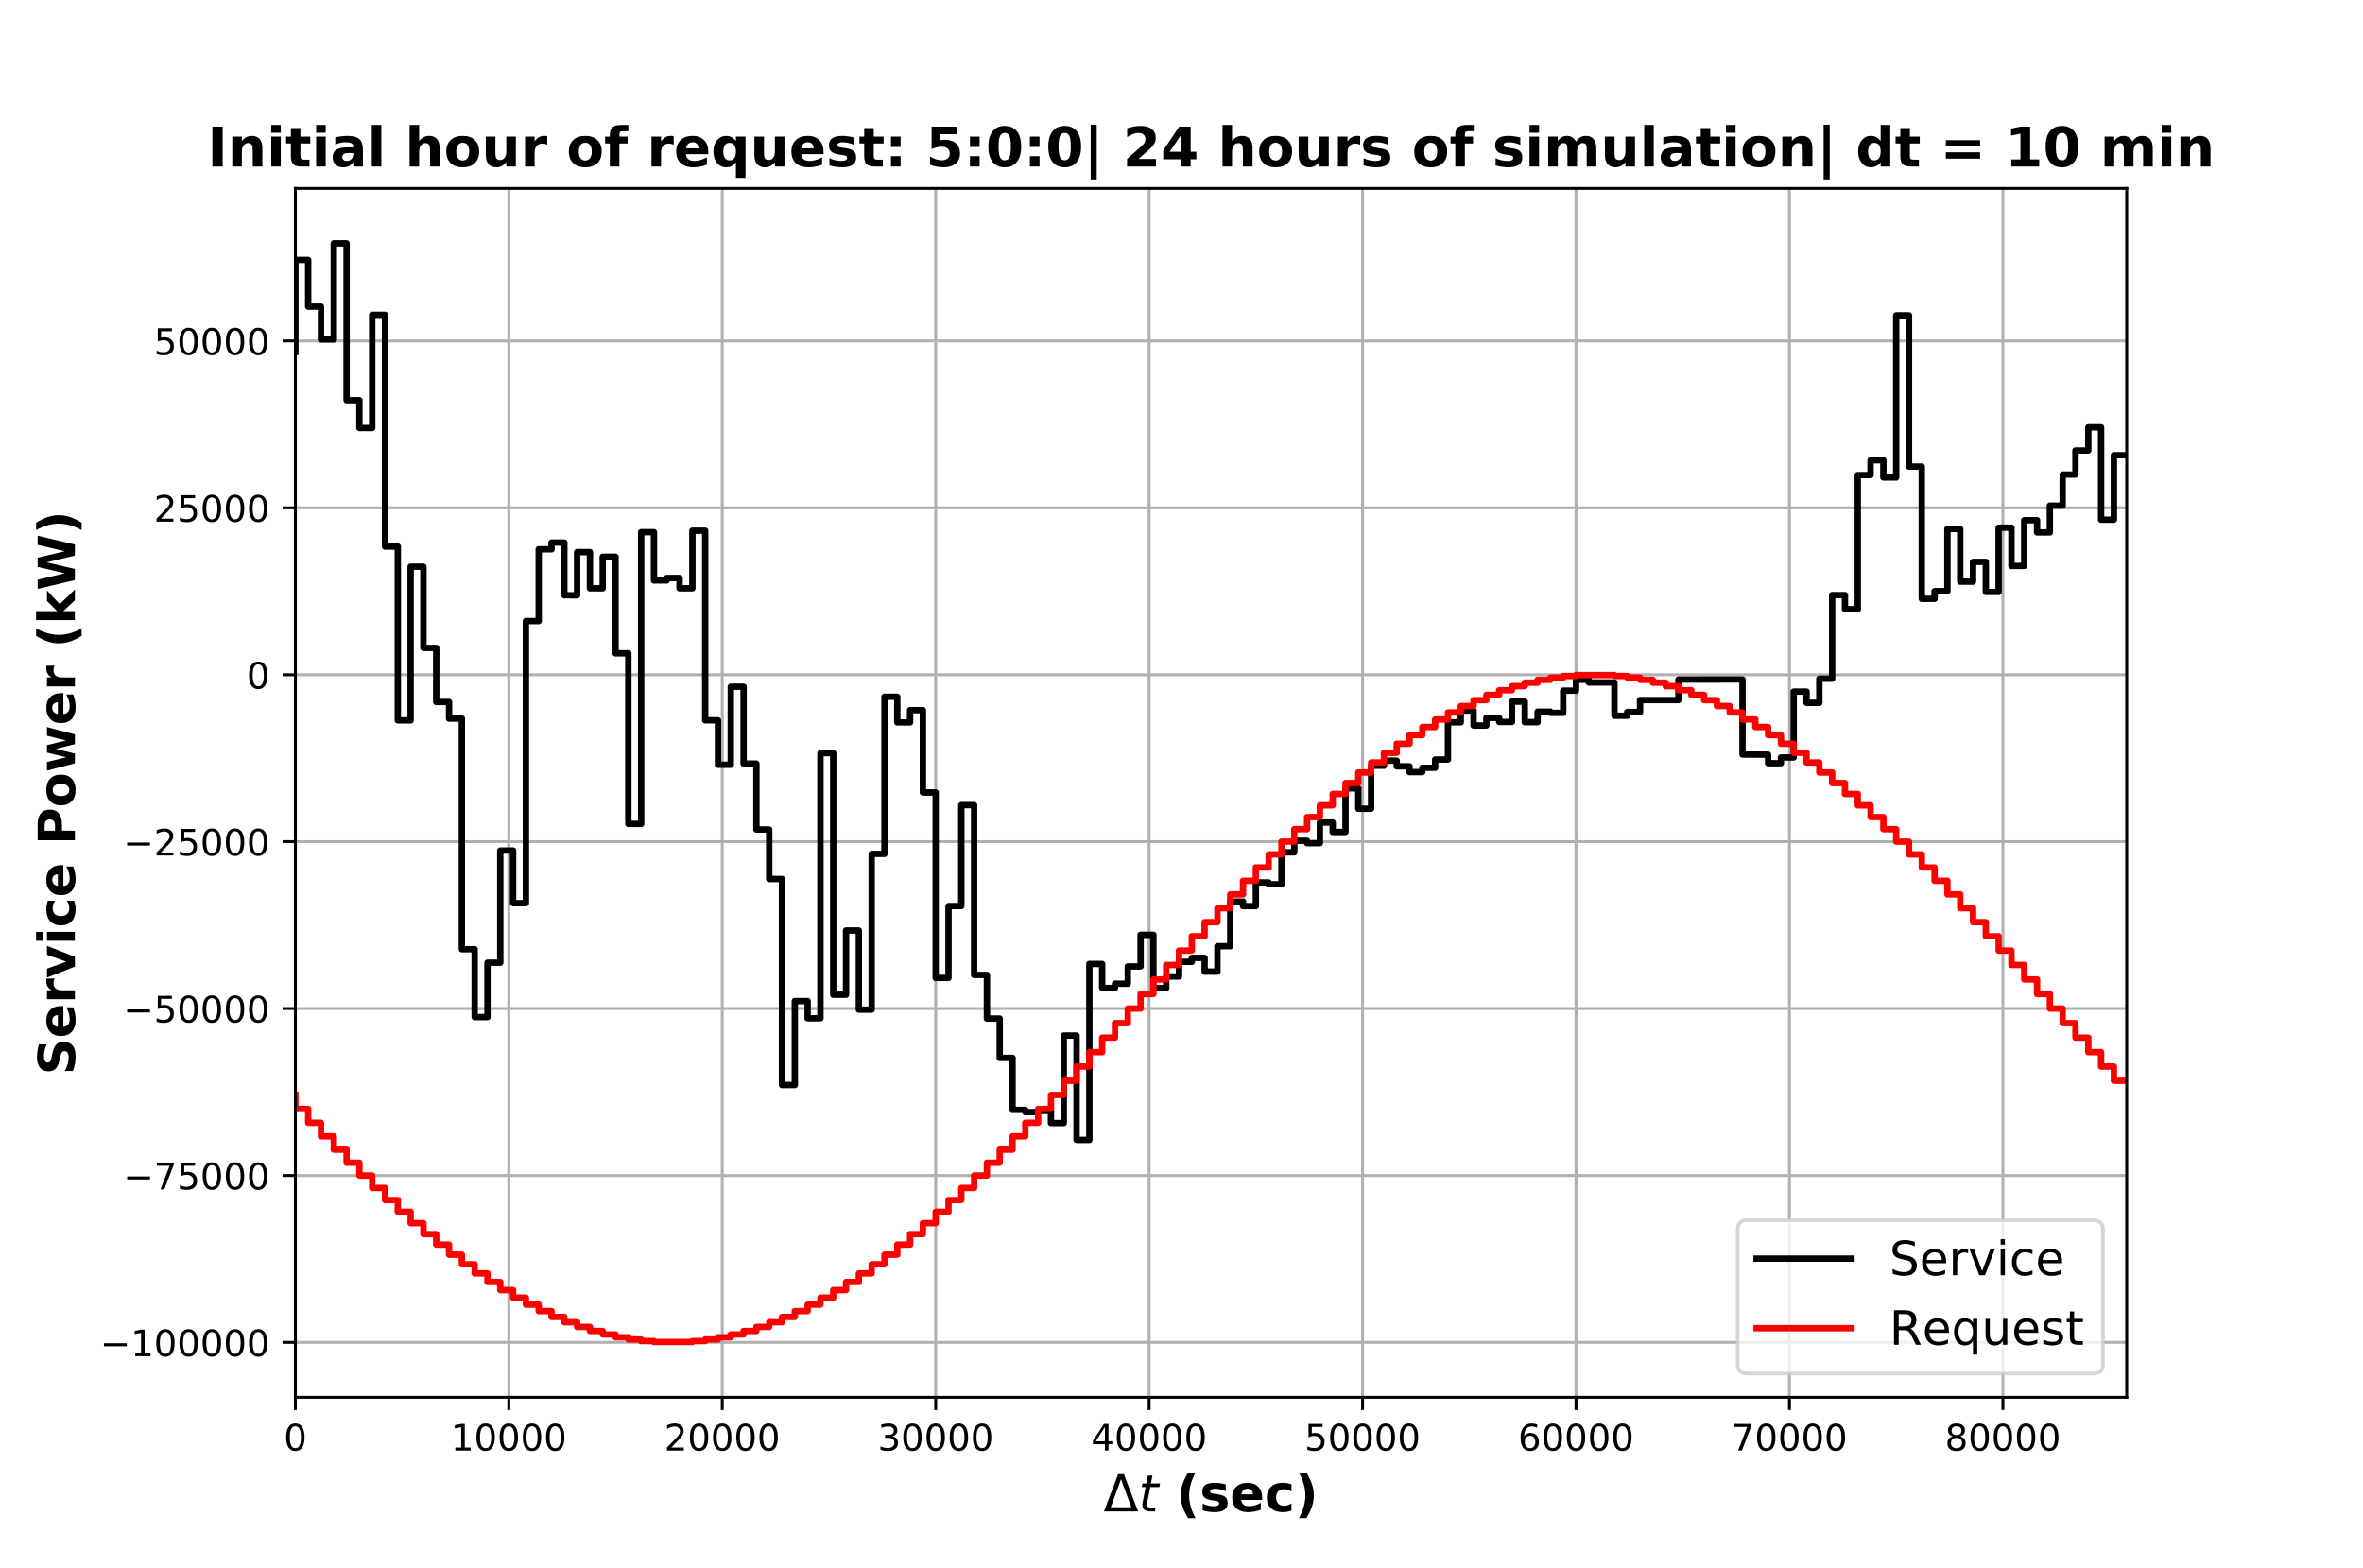 <?xml version="1.0" encoding="utf-8" standalone="no"?>
<!DOCTYPE svg PUBLIC "-//W3C//DTD SVG 1.1//EN"
  "http://www.w3.org/Graphics/SVG/1.1/DTD/svg11.dtd">
<!-- Created with matplotlib (http://matplotlib.org/) -->
<svg height="430pt" version="1.1" viewBox="0 0 648 430" width="648pt" xmlns="http://www.w3.org/2000/svg" xmlns:xlink="http://www.w3.org/1999/xlink">
 <defs>
  <style type="text/css">
*{stroke-linecap:butt;stroke-linejoin:round;}
  </style>
 </defs>
 <g id="figure_1">
  <g id="patch_1">
   <path d="M 0 430.56 
L 648 430.56 
L 648 0 
L 0 0 
z
" style="fill:#ffffff;"/>
  </g>
  <g id="axes_1">
   <g id="patch_2">
    <path d="M 81 383.198 
L 583.2 383.198 
L 583.2 51.667 
L 81 51.667 
z
" style="fill:#ffffff;"/>
   </g>
   <g id="matplotlib.axis_1">
    <g id="xtick_1">
     <g id="line2d_1">
      <path clip-path="url(#pcd59235f02)" d="M 81 383.198 
L 81 51.667 
" style="fill:none;stroke:#b0b0b0;stroke-linecap:square;stroke-width:0.8;"/>
     </g>
     <g id="line2d_2">
      <defs>
       <path d="M 0 0 
L 0 3.5 
" id="m4bbcf218aa" style="stroke:#000000;stroke-width:0.8;"/>
      </defs>
      <g>
       <use style="stroke:#000000;stroke-width:0.8;" x="81" xlink:href="#m4bbcf218aa" y="383.198"/>
      </g>
     </g>
     <g id="text_1">
      <!-- 0 -->
      <defs>
       <path d="M 31.781 66.406 
Q 24.172 66.406 20.328 58.906 
Q 16.5 51.422 16.5 36.375 
Q 16.5 21.391 20.328 13.891 
Q 24.172 6.391 31.781 6.391 
Q 39.453 6.391 43.281 13.891 
Q 47.125 21.391 47.125 36.375 
Q 47.125 51.422 43.281 58.906 
Q 39.453 66.406 31.781 66.406 
z
M 31.781 74.219 
Q 44.047 74.219 50.516 64.516 
Q 56.984 54.828 56.984 36.375 
Q 56.984 17.969 50.516 8.266 
Q 44.047 -1.422 31.781 -1.422 
Q 19.531 -1.422 13.062 8.266 
Q 6.594 17.969 6.594 36.375 
Q 6.594 54.828 13.062 64.516 
Q 19.531 74.219 31.781 74.219 
z
" id="DejaVuSans-30"/>
      </defs>
      <g transform="translate(77.819 397.797)scale(0.1 -0.1)">
       <use xlink:href="#DejaVuSans-30"/>
      </g>
     </g>
    </g>
    <g id="xtick_2">
     <g id="line2d_3">
      <path clip-path="url(#pcd59235f02)" d="M 139.531 383.198 
L 139.531 51.667 
" style="fill:none;stroke:#b0b0b0;stroke-linecap:square;stroke-width:0.8;"/>
     </g>
     <g id="line2d_4">
      <g>
       <use style="stroke:#000000;stroke-width:0.8;" x="139.531" xlink:href="#m4bbcf218aa" y="383.198"/>
      </g>
     </g>
     <g id="text_2">
      <!-- 10000 -->
      <defs>
       <path d="M 12.406 8.297 
L 28.516 8.297 
L 28.516 63.922 
L 10.984 60.406 
L 10.984 69.391 
L 28.422 72.906 
L 38.281 72.906 
L 38.281 8.297 
L 54.391 8.297 
L 54.391 0 
L 12.406 0 
z
" id="DejaVuSans-31"/>
      </defs>
      <g transform="translate(123.625 397.797)scale(0.1 -0.1)">
       <use xlink:href="#DejaVuSans-31"/>
       <use x="63.623" xlink:href="#DejaVuSans-30"/>
       <use x="127.246" xlink:href="#DejaVuSans-30"/>
       <use x="190.869" xlink:href="#DejaVuSans-30"/>
       <use x="254.492" xlink:href="#DejaVuSans-30"/>
      </g>
     </g>
    </g>
    <g id="xtick_3">
     <g id="line2d_5">
      <path clip-path="url(#pcd59235f02)" d="M 198.063 383.198 
L 198.063 51.667 
" style="fill:none;stroke:#b0b0b0;stroke-linecap:square;stroke-width:0.8;"/>
     </g>
     <g id="line2d_6">
      <g>
       <use style="stroke:#000000;stroke-width:0.8;" x="198.063" xlink:href="#m4bbcf218aa" y="383.198"/>
      </g>
     </g>
     <g id="text_3">
      <!-- 20000 -->
      <defs>
       <path d="M 19.188 8.297 
L 53.609 8.297 
L 53.609 0 
L 7.328 0 
L 7.328 8.297 
Q 12.938 14.109 22.625 23.891 
Q 32.328 33.688 34.812 36.531 
Q 39.547 41.844 41.422 45.531 
Q 43.312 49.219 43.312 52.781 
Q 43.312 58.594 39.234 62.25 
Q 35.156 65.922 28.609 65.922 
Q 23.969 65.922 18.812 64.312 
Q 13.672 62.703 7.812 59.422 
L 7.812 69.391 
Q 13.766 71.781 18.938 73 
Q 24.125 74.219 28.422 74.219 
Q 39.75 74.219 46.484 68.547 
Q 53.219 62.891 53.219 53.422 
Q 53.219 48.922 51.531 44.891 
Q 49.859 40.875 45.406 35.406 
Q 44.188 33.984 37.641 27.219 
Q 31.109 20.453 19.188 8.297 
z
" id="DejaVuSans-32"/>
      </defs>
      <g transform="translate(182.157 397.797)scale(0.1 -0.1)">
       <use xlink:href="#DejaVuSans-32"/>
       <use x="63.623" xlink:href="#DejaVuSans-30"/>
       <use x="127.246" xlink:href="#DejaVuSans-30"/>
       <use x="190.869" xlink:href="#DejaVuSans-30"/>
       <use x="254.492" xlink:href="#DejaVuSans-30"/>
      </g>
     </g>
    </g>
    <g id="xtick_4">
     <g id="line2d_7">
      <path clip-path="url(#pcd59235f02)" d="M 256.594 383.198 
L 256.594 51.667 
" style="fill:none;stroke:#b0b0b0;stroke-linecap:square;stroke-width:0.8;"/>
     </g>
     <g id="line2d_8">
      <g>
       <use style="stroke:#000000;stroke-width:0.8;" x="256.594" xlink:href="#m4bbcf218aa" y="383.198"/>
      </g>
     </g>
     <g id="text_4">
      <!-- 30000 -->
      <defs>
       <path d="M 40.578 39.312 
Q 47.656 37.797 51.625 33 
Q 55.609 28.219 55.609 21.188 
Q 55.609 10.406 48.188 4.484 
Q 40.766 -1.422 27.094 -1.422 
Q 22.516 -1.422 17.656 -0.516 
Q 12.797 0.391 7.625 2.203 
L 7.625 11.719 
Q 11.719 9.328 16.594 8.109 
Q 21.484 6.891 26.812 6.891 
Q 36.078 6.891 40.938 10.547 
Q 45.797 14.203 45.797 21.188 
Q 45.797 27.641 41.281 31.266 
Q 36.766 34.906 28.719 34.906 
L 20.219 34.906 
L 20.219 43.016 
L 29.109 43.016 
Q 36.375 43.016 40.234 45.922 
Q 44.094 48.828 44.094 54.297 
Q 44.094 59.906 40.109 62.906 
Q 36.141 65.922 28.719 65.922 
Q 24.656 65.922 20.016 65.031 
Q 15.375 64.156 9.812 62.312 
L 9.812 71.094 
Q 15.438 72.656 20.344 73.438 
Q 25.25 74.219 29.594 74.219 
Q 40.828 74.219 47.359 69.109 
Q 53.906 64.016 53.906 55.328 
Q 53.906 49.266 50.438 45.094 
Q 46.969 40.922 40.578 39.312 
z
" id="DejaVuSans-33"/>
      </defs>
      <g transform="translate(240.688 397.797)scale(0.1 -0.1)">
       <use xlink:href="#DejaVuSans-33"/>
       <use x="63.623" xlink:href="#DejaVuSans-30"/>
       <use x="127.246" xlink:href="#DejaVuSans-30"/>
       <use x="190.869" xlink:href="#DejaVuSans-30"/>
       <use x="254.492" xlink:href="#DejaVuSans-30"/>
      </g>
     </g>
    </g>
    <g id="xtick_5">
     <g id="line2d_9">
      <path clip-path="url(#pcd59235f02)" d="M 315.126 383.198 
L 315.126 51.667 
" style="fill:none;stroke:#b0b0b0;stroke-linecap:square;stroke-width:0.8;"/>
     </g>
     <g id="line2d_10">
      <g>
       <use style="stroke:#000000;stroke-width:0.8;" x="315.126" xlink:href="#m4bbcf218aa" y="383.198"/>
      </g>
     </g>
     <g id="text_5">
      <!-- 40000 -->
      <defs>
       <path d="M 37.797 64.312 
L 12.891 25.391 
L 37.797 25.391 
z
M 35.203 72.906 
L 47.609 72.906 
L 47.609 25.391 
L 58.016 25.391 
L 58.016 17.188 
L 47.609 17.188 
L 47.609 0 
L 37.797 0 
L 37.797 17.188 
L 4.891 17.188 
L 4.891 26.703 
z
" id="DejaVuSans-34"/>
      </defs>
      <g transform="translate(299.22 397.797)scale(0.1 -0.1)">
       <use xlink:href="#DejaVuSans-34"/>
       <use x="63.623" xlink:href="#DejaVuSans-30"/>
       <use x="127.246" xlink:href="#DejaVuSans-30"/>
       <use x="190.869" xlink:href="#DejaVuSans-30"/>
       <use x="254.492" xlink:href="#DejaVuSans-30"/>
      </g>
     </g>
    </g>
    <g id="xtick_6">
     <g id="line2d_11">
      <path clip-path="url(#pcd59235f02)" d="M 373.657 383.198 
L 373.657 51.667 
" style="fill:none;stroke:#b0b0b0;stroke-linecap:square;stroke-width:0.8;"/>
     </g>
     <g id="line2d_12">
      <g>
       <use style="stroke:#000000;stroke-width:0.8;" x="373.657" xlink:href="#m4bbcf218aa" y="383.198"/>
      </g>
     </g>
     <g id="text_6">
      <!-- 50000 -->
      <defs>
       <path d="M 10.797 72.906 
L 49.516 72.906 
L 49.516 64.594 
L 19.828 64.594 
L 19.828 46.734 
Q 21.969 47.469 24.109 47.828 
Q 26.266 48.188 28.422 48.188 
Q 40.625 48.188 47.75 41.5 
Q 54.891 34.812 54.891 23.391 
Q 54.891 11.625 47.562 5.094 
Q 40.234 -1.422 26.906 -1.422 
Q 22.312 -1.422 17.547 -0.641 
Q 12.797 0.141 7.719 1.703 
L 7.719 11.625 
Q 12.109 9.234 16.797 8.062 
Q 21.484 6.891 26.703 6.891 
Q 35.156 6.891 40.078 11.328 
Q 45.016 15.766 45.016 23.391 
Q 45.016 31 40.078 35.438 
Q 35.156 39.891 26.703 39.891 
Q 22.75 39.891 18.812 39.016 
Q 14.891 38.141 10.797 36.281 
z
" id="DejaVuSans-35"/>
      </defs>
      <g transform="translate(357.751 397.797)scale(0.1 -0.1)">
       <use xlink:href="#DejaVuSans-35"/>
       <use x="63.623" xlink:href="#DejaVuSans-30"/>
       <use x="127.246" xlink:href="#DejaVuSans-30"/>
       <use x="190.869" xlink:href="#DejaVuSans-30"/>
       <use x="254.492" xlink:href="#DejaVuSans-30"/>
      </g>
     </g>
    </g>
    <g id="xtick_7">
     <g id="line2d_13">
      <path clip-path="url(#pcd59235f02)" d="M 432.189 383.198 
L 432.189 51.667 
" style="fill:none;stroke:#b0b0b0;stroke-linecap:square;stroke-width:0.8;"/>
     </g>
     <g id="line2d_14">
      <g>
       <use style="stroke:#000000;stroke-width:0.8;" x="432.189" xlink:href="#m4bbcf218aa" y="383.198"/>
      </g>
     </g>
     <g id="text_7">
      <!-- 60000 -->
      <defs>
       <path d="M 33.016 40.375 
Q 26.375 40.375 22.484 35.828 
Q 18.609 31.297 18.609 23.391 
Q 18.609 15.531 22.484 10.953 
Q 26.375 6.391 33.016 6.391 
Q 39.656 6.391 43.531 10.953 
Q 47.406 15.531 47.406 23.391 
Q 47.406 31.297 43.531 35.828 
Q 39.656 40.375 33.016 40.375 
z
M 52.594 71.297 
L 52.594 62.312 
Q 48.875 64.062 45.094 64.984 
Q 41.312 65.922 37.594 65.922 
Q 27.828 65.922 22.672 59.328 
Q 17.531 52.734 16.797 39.406 
Q 19.672 43.656 24.016 45.922 
Q 28.375 48.188 33.594 48.188 
Q 44.578 48.188 50.953 41.516 
Q 57.328 34.859 57.328 23.391 
Q 57.328 12.156 50.688 5.359 
Q 44.047 -1.422 33.016 -1.422 
Q 20.359 -1.422 13.672 8.266 
Q 6.984 17.969 6.984 36.375 
Q 6.984 53.656 15.188 63.938 
Q 23.391 74.219 37.203 74.219 
Q 40.922 74.219 44.703 73.484 
Q 48.484 72.75 52.594 71.297 
z
" id="DejaVuSans-36"/>
      </defs>
      <g transform="translate(416.283 397.797)scale(0.1 -0.1)">
       <use xlink:href="#DejaVuSans-36"/>
       <use x="63.623" xlink:href="#DejaVuSans-30"/>
       <use x="127.246" xlink:href="#DejaVuSans-30"/>
       <use x="190.869" xlink:href="#DejaVuSans-30"/>
       <use x="254.492" xlink:href="#DejaVuSans-30"/>
      </g>
     </g>
    </g>
    <g id="xtick_8">
     <g id="line2d_15">
      <path clip-path="url(#pcd59235f02)" d="M 490.72 383.198 
L 490.72 51.667 
" style="fill:none;stroke:#b0b0b0;stroke-linecap:square;stroke-width:0.8;"/>
     </g>
     <g id="line2d_16">
      <g>
       <use style="stroke:#000000;stroke-width:0.8;" x="490.72" xlink:href="#m4bbcf218aa" y="383.198"/>
      </g>
     </g>
     <g id="text_8">
      <!-- 70000 -->
      <defs>
       <path d="M 8.203 72.906 
L 55.078 72.906 
L 55.078 68.703 
L 28.609 0 
L 18.312 0 
L 43.219 64.594 
L 8.203 64.594 
z
" id="DejaVuSans-37"/>
      </defs>
      <g transform="translate(474.814 397.797)scale(0.1 -0.1)">
       <use xlink:href="#DejaVuSans-37"/>
       <use x="63.623" xlink:href="#DejaVuSans-30"/>
       <use x="127.246" xlink:href="#DejaVuSans-30"/>
       <use x="190.869" xlink:href="#DejaVuSans-30"/>
       <use x="254.492" xlink:href="#DejaVuSans-30"/>
      </g>
     </g>
    </g>
    <g id="xtick_9">
     <g id="line2d_17">
      <path clip-path="url(#pcd59235f02)" d="M 549.252 383.198 
L 549.252 51.667 
" style="fill:none;stroke:#b0b0b0;stroke-linecap:square;stroke-width:0.8;"/>
     </g>
     <g id="line2d_18">
      <g>
       <use style="stroke:#000000;stroke-width:0.8;" x="549.252" xlink:href="#m4bbcf218aa" y="383.198"/>
      </g>
     </g>
     <g id="text_9">
      <!-- 80000 -->
      <defs>
       <path d="M 31.781 34.625 
Q 24.75 34.625 20.719 30.859 
Q 16.703 27.094 16.703 20.516 
Q 16.703 13.922 20.719 10.156 
Q 24.75 6.391 31.781 6.391 
Q 38.812 6.391 42.859 10.172 
Q 46.922 13.969 46.922 20.516 
Q 46.922 27.094 42.891 30.859 
Q 38.875 34.625 31.781 34.625 
z
M 21.922 38.812 
Q 15.578 40.375 12.031 44.719 
Q 8.5 49.078 8.5 55.328 
Q 8.5 64.062 14.719 69.141 
Q 20.953 74.219 31.781 74.219 
Q 42.672 74.219 48.875 69.141 
Q 55.078 64.062 55.078 55.328 
Q 55.078 49.078 51.531 44.719 
Q 48 40.375 41.703 38.812 
Q 48.828 37.156 52.797 32.312 
Q 56.781 27.484 56.781 20.516 
Q 56.781 9.906 50.312 4.234 
Q 43.844 -1.422 31.781 -1.422 
Q 19.734 -1.422 13.25 4.234 
Q 6.781 9.906 6.781 20.516 
Q 6.781 27.484 10.781 32.312 
Q 14.797 37.156 21.922 38.812 
z
M 18.312 54.391 
Q 18.312 48.734 21.844 45.562 
Q 25.391 42.391 31.781 42.391 
Q 38.141 42.391 41.719 45.562 
Q 45.312 48.734 45.312 54.391 
Q 45.312 60.062 41.719 63.234 
Q 38.141 66.406 31.781 66.406 
Q 25.391 66.406 21.844 63.234 
Q 18.312 60.062 18.312 54.391 
z
" id="DejaVuSans-38"/>
      </defs>
      <g transform="translate(533.345 397.797)scale(0.1 -0.1)">
       <use xlink:href="#DejaVuSans-38"/>
       <use x="63.623" xlink:href="#DejaVuSans-30"/>
       <use x="127.246" xlink:href="#DejaVuSans-30"/>
       <use x="190.869" xlink:href="#DejaVuSans-30"/>
       <use x="254.492" xlink:href="#DejaVuSans-30"/>
      </g>
     </g>
    </g>
    <g id="text_10">
     <!-- $\Delta t$ (sec) -->
     <defs>
      <path d="M 34.188 63.188 
L 14.156 8.203 
L 54.25 8.203 
z
M 0.781 0 
L 28.609 72.906 
L 39.797 72.906 
L 67.578 0 
z
" id="DejaVuSans-394"/>
      <path d="M 42.281 54.688 
L 40.922 47.703 
L 23 47.703 
L 17.188 18.016 
Q 16.891 16.359 16.75 15.234 
Q 16.609 14.109 16.609 13.484 
Q 16.609 10.359 18.484 8.938 
Q 20.359 7.516 24.516 7.516 
L 33.594 7.516 
L 32.078 0 
L 23.484 0 
Q 15.484 0 11.547 3.125 
Q 7.625 6.25 7.625 12.594 
Q 7.625 13.719 7.766 15.062 
Q 7.906 16.406 8.203 18.016 
L 14.016 47.703 
L 6.391 47.703 
L 7.812 54.688 
L 15.281 54.688 
L 18.312 70.219 
L 27.297 70.219 
L 24.312 54.688 
z
" id="DejaVuSans-Oblique-74"/>
      <path id="DejaVuSans-Bold-20"/>
      <path d="M 37.703 -13.188 
L 23.188 -13.188 
Q 15.719 -1.125 12.156 9.734 
Q 8.594 20.609 8.594 31.297 
Q 8.594 42 12.172 52.953 
Q 15.766 63.922 23.188 75.875 
L 37.703 75.875 
Q 31.453 64.312 28.328 53.25 
Q 25.203 42.188 25.203 31.391 
Q 25.203 20.609 28.297 9.516 
Q 31.391 -1.562 37.703 -13.188 
z
" id="DejaVuSans-Bold-28"/>
      <path d="M 51.125 52.984 
L 51.125 39.703 
Q 45.516 42.047 40.281 43.219 
Q 35.062 44.391 30.422 44.391 
Q 25.438 44.391 23.016 43.141 
Q 20.609 41.891 20.609 39.312 
Q 20.609 37.203 22.438 36.078 
Q 24.266 34.969 29 34.422 
L 32.078 33.984 
Q 45.516 32.281 50.141 28.375 
Q 54.781 24.469 54.781 16.109 
Q 54.781 7.375 48.328 2.969 
Q 41.891 -1.422 29.109 -1.422 
Q 23.688 -1.422 17.891 -0.562 
Q 12.109 0.297 6 2 
L 6 15.281 
Q 11.234 12.75 16.719 11.469 
Q 22.219 10.203 27.875 10.203 
Q 33.016 10.203 35.594 11.609 
Q 38.188 13.031 38.188 15.828 
Q 38.188 18.172 36.406 19.312 
Q 34.625 20.453 29.297 21.094 
L 26.219 21.484 
Q 14.547 22.953 9.859 26.906 
Q 5.172 30.859 5.172 38.922 
Q 5.172 47.609 11.125 51.797 
Q 17.094 56 29.391 56 
Q 34.234 56 39.547 55.266 
Q 44.875 54.547 51.125 52.984 
z
" id="DejaVuSans-Bold-73"/>
      <path d="M 62.984 27.484 
L 62.984 22.516 
L 22.125 22.516 
Q 22.75 16.359 26.562 13.281 
Q 30.375 10.203 37.203 10.203 
Q 42.719 10.203 48.5 11.844 
Q 54.297 13.484 60.406 16.797 
L 60.406 3.328 
Q 54.203 0.984 48 -0.219 
Q 41.797 -1.422 35.594 -1.422 
Q 20.75 -1.422 12.516 6.125 
Q 4.297 13.672 4.297 27.297 
Q 4.297 40.672 12.375 48.328 
Q 20.453 56 34.625 56 
Q 47.516 56 55.25 48.234 
Q 62.984 40.484 62.984 27.484 
z
M 45.016 33.297 
Q 45.016 38.281 42.109 41.328 
Q 39.203 44.391 34.516 44.391 
Q 29.438 44.391 26.266 41.531 
Q 23.094 38.672 22.312 33.297 
z
" id="DejaVuSans-Bold-65"/>
      <path d="M 52.594 52.984 
L 52.594 38.719 
Q 49.031 41.156 45.438 42.328 
Q 41.844 43.5 37.984 43.5 
Q 30.672 43.5 26.594 39.234 
Q 22.516 34.969 22.516 27.297 
Q 22.516 19.625 26.594 15.344 
Q 30.672 11.078 37.984 11.078 
Q 42.094 11.078 45.781 12.297 
Q 49.469 13.531 52.594 15.922 
L 52.594 1.609 
Q 48.484 0.094 44.266 -0.656 
Q 40.047 -1.422 35.797 -1.422 
Q 21 -1.422 12.641 6.172 
Q 4.297 13.766 4.297 27.297 
Q 4.297 40.828 12.641 48.406 
Q 21 56 35.797 56 
Q 40.094 56 44.266 55.25 
Q 48.438 54.5 52.594 52.984 
z
" id="DejaVuSans-Bold-63"/>
      <path d="M 8.016 -13.188 
Q 14.266 -1.562 17.391 9.516 
Q 20.516 20.609 20.516 31.391 
Q 20.516 42.188 17.391 53.25 
Q 14.266 64.312 8.016 75.875 
L 22.516 75.875 
Q 29.938 63.922 33.516 52.953 
Q 37.109 42 37.109 31.297 
Q 37.109 20.609 33.547 9.734 
Q 29.984 -1.125 22.516 -13.188 
z
" id="DejaVuSans-Bold-29"/>
     </defs>
     <g transform="translate(302.63 414.514)scale(0.14 -0.14)">
      <use transform="translate(0 0.125)" xlink:href="#DejaVuSans-394"/>
      <use transform="translate(68.408 0.125)" xlink:href="#DejaVuSans-Oblique-74"/>
      <use transform="translate(107.617 0.125)" xlink:href="#DejaVuSans-Bold-20"/>
      <use transform="translate(142.432 0.125)" xlink:href="#DejaVuSans-Bold-28"/>
      <use transform="translate(188.135 0.125)" xlink:href="#DejaVuSans-Bold-73"/>
      <use transform="translate(247.656 0.125)" xlink:href="#DejaVuSans-Bold-65"/>
      <use transform="translate(315.479 0.125)" xlink:href="#DejaVuSans-Bold-63"/>
      <use transform="translate(374.756 0.125)" xlink:href="#DejaVuSans-Bold-29"/>
     </g>
    </g>
   </g>
   <g id="matplotlib.axis_2">
    <g id="ytick_1">
     <g id="line2d_19">
      <path clip-path="url(#pcd59235f02)" d="M 81 368.129 
L 583.2 368.129 
" style="fill:none;stroke:#b0b0b0;stroke-linecap:square;stroke-width:0.8;"/>
     </g>
     <g id="line2d_20">
      <defs>
       <path d="M 0 0 
L -3.5 0 
" id="ma02f80eeb0" style="stroke:#000000;stroke-width:0.8;"/>
      </defs>
      <g>
       <use style="stroke:#000000;stroke-width:0.8;" x="81" xlink:href="#ma02f80eeb0" y="368.129"/>
      </g>
     </g>
     <g id="text_11">
      <!-- −100000 -->
      <defs>
       <path d="M 10.594 35.5 
L 73.188 35.5 
L 73.188 27.203 
L 10.594 27.203 
z
" id="DejaVuSans-2212"/>
      </defs>
      <g transform="translate(27.445 371.928)scale(0.1 -0.1)">
       <use xlink:href="#DejaVuSans-2212"/>
       <use x="83.789" xlink:href="#DejaVuSans-31"/>
       <use x="147.412" xlink:href="#DejaVuSans-30"/>
       <use x="211.035" xlink:href="#DejaVuSans-30"/>
       <use x="274.658" xlink:href="#DejaVuSans-30"/>
       <use x="338.281" xlink:href="#DejaVuSans-30"/>
       <use x="401.904" xlink:href="#DejaVuSans-30"/>
      </g>
     </g>
    </g>
    <g id="ytick_2">
     <g id="line2d_21">
      <path clip-path="url(#pcd59235f02)" d="M 81 322.357 
L 583.2 322.357 
" style="fill:none;stroke:#b0b0b0;stroke-linecap:square;stroke-width:0.8;"/>
     </g>
     <g id="line2d_22">
      <g>
       <use style="stroke:#000000;stroke-width:0.8;" x="81" xlink:href="#ma02f80eeb0" y="322.357"/>
      </g>
     </g>
     <g id="text_12">
      <!-- −75000 -->
      <g transform="translate(33.808 326.156)scale(0.1 -0.1)">
       <use xlink:href="#DejaVuSans-2212"/>
       <use x="83.789" xlink:href="#DejaVuSans-37"/>
       <use x="147.412" xlink:href="#DejaVuSans-35"/>
       <use x="211.035" xlink:href="#DejaVuSans-30"/>
       <use x="274.658" xlink:href="#DejaVuSans-30"/>
       <use x="338.281" xlink:href="#DejaVuSans-30"/>
      </g>
     </g>
    </g>
    <g id="ytick_3">
     <g id="line2d_23">
      <path clip-path="url(#pcd59235f02)" d="M 81 276.585 
L 583.2 276.585 
" style="fill:none;stroke:#b0b0b0;stroke-linecap:square;stroke-width:0.8;"/>
     </g>
     <g id="line2d_24">
      <g>
       <use style="stroke:#000000;stroke-width:0.8;" x="81" xlink:href="#ma02f80eeb0" y="276.585"/>
      </g>
     </g>
     <g id="text_13">
      <!-- −50000 -->
      <g transform="translate(33.808 280.385)scale(0.1 -0.1)">
       <use xlink:href="#DejaVuSans-2212"/>
       <use x="83.789" xlink:href="#DejaVuSans-35"/>
       <use x="147.412" xlink:href="#DejaVuSans-30"/>
       <use x="211.035" xlink:href="#DejaVuSans-30"/>
       <use x="274.658" xlink:href="#DejaVuSans-30"/>
       <use x="338.281" xlink:href="#DejaVuSans-30"/>
      </g>
     </g>
    </g>
    <g id="ytick_4">
     <g id="line2d_25">
      <path clip-path="url(#pcd59235f02)" d="M 81 230.814 
L 583.2 230.814 
" style="fill:none;stroke:#b0b0b0;stroke-linecap:square;stroke-width:0.8;"/>
     </g>
     <g id="line2d_26">
      <g>
       <use style="stroke:#000000;stroke-width:0.8;" x="81" xlink:href="#ma02f80eeb0" y="230.814"/>
      </g>
     </g>
     <g id="text_14">
      <!-- −25000 -->
      <g transform="translate(33.808 234.613)scale(0.1 -0.1)">
       <use xlink:href="#DejaVuSans-2212"/>
       <use x="83.789" xlink:href="#DejaVuSans-32"/>
       <use x="147.412" xlink:href="#DejaVuSans-35"/>
       <use x="211.035" xlink:href="#DejaVuSans-30"/>
       <use x="274.658" xlink:href="#DejaVuSans-30"/>
       <use x="338.281" xlink:href="#DejaVuSans-30"/>
      </g>
     </g>
    </g>
    <g id="ytick_5">
     <g id="line2d_27">
      <path clip-path="url(#pcd59235f02)" d="M 81 185.042 
L 583.2 185.042 
" style="fill:none;stroke:#b0b0b0;stroke-linecap:square;stroke-width:0.8;"/>
     </g>
     <g id="line2d_28">
      <g>
       <use style="stroke:#000000;stroke-width:0.8;" x="81" xlink:href="#ma02f80eeb0" y="185.042"/>
      </g>
     </g>
     <g id="text_15">
      <!-- 0 -->
      <g transform="translate(67.638 188.841)scale(0.1 -0.1)">
       <use xlink:href="#DejaVuSans-30"/>
      </g>
     </g>
    </g>
    <g id="ytick_6">
     <g id="line2d_29">
      <path clip-path="url(#pcd59235f02)" d="M 81 139.27 
L 583.2 139.27 
" style="fill:none;stroke:#b0b0b0;stroke-linecap:square;stroke-width:0.8;"/>
     </g>
     <g id="line2d_30">
      <g>
       <use style="stroke:#000000;stroke-width:0.8;" x="81" xlink:href="#ma02f80eeb0" y="139.27"/>
      </g>
     </g>
     <g id="text_16">
      <!-- 25000 -->
      <g transform="translate(42.188 143.069)scale(0.1 -0.1)">
       <use xlink:href="#DejaVuSans-32"/>
       <use x="63.623" xlink:href="#DejaVuSans-35"/>
       <use x="127.246" xlink:href="#DejaVuSans-30"/>
       <use x="190.869" xlink:href="#DejaVuSans-30"/>
       <use x="254.492" xlink:href="#DejaVuSans-30"/>
      </g>
     </g>
    </g>
    <g id="ytick_7">
     <g id="line2d_31">
      <path clip-path="url(#pcd59235f02)" d="M 81 93.498 
L 583.2 93.498 
" style="fill:none;stroke:#b0b0b0;stroke-linecap:square;stroke-width:0.8;"/>
     </g>
     <g id="line2d_32">
      <g>
       <use style="stroke:#000000;stroke-width:0.8;" x="81" xlink:href="#ma02f80eeb0" y="93.498"/>
      </g>
     </g>
     <g id="text_17">
      <!-- 50000 -->
      <g transform="translate(42.188 97.297)scale(0.1 -0.1)">
       <use xlink:href="#DejaVuSans-35"/>
       <use x="63.623" xlink:href="#DejaVuSans-30"/>
       <use x="127.246" xlink:href="#DejaVuSans-30"/>
       <use x="190.869" xlink:href="#DejaVuSans-30"/>
       <use x="254.492" xlink:href="#DejaVuSans-30"/>
      </g>
     </g>
    </g>
    <g id="text_18">
     <!-- Service Power (kW) -->
     <defs>
      <path d="M 59.906 70.609 
L 59.906 55.172 
Q 53.906 57.859 48.188 59.219 
Q 42.484 60.594 37.406 60.594 
Q 30.672 60.594 27.438 58.734 
Q 24.219 56.891 24.219 52.984 
Q 24.219 50.047 26.391 48.406 
Q 28.562 46.781 34.281 45.609 
L 42.281 44 
Q 54.438 41.547 59.562 36.562 
Q 64.703 31.594 64.703 22.406 
Q 64.703 10.359 57.547 4.469 
Q 50.391 -1.422 35.688 -1.422 
Q 28.766 -1.422 21.781 -0.094 
Q 14.797 1.219 7.812 3.812 
L 7.812 19.672 
Q 14.797 15.969 21.312 14.078 
Q 27.828 12.203 33.891 12.203 
Q 40.047 12.203 43.312 14.25 
Q 46.578 16.312 46.578 20.125 
Q 46.578 23.531 44.359 25.391 
Q 42.141 27.25 35.5 28.719 
L 28.219 30.328 
Q 17.281 32.672 12.219 37.797 
Q 7.172 42.922 7.172 51.609 
Q 7.172 62.5 14.203 68.359 
Q 21.234 74.219 34.422 74.219 
Q 40.438 74.219 46.781 73.312 
Q 53.125 72.406 59.906 70.609 
z
" id="DejaVuSans-Bold-53"/>
      <path d="M 49.031 39.797 
Q 46.734 40.875 44.453 41.375 
Q 42.188 41.891 39.891 41.891 
Q 33.156 41.891 29.516 37.562 
Q 25.875 33.25 25.875 25.203 
L 25.875 0 
L 8.406 0 
L 8.406 54.688 
L 25.875 54.688 
L 25.875 45.703 
Q 29.25 51.078 33.609 53.531 
Q 37.984 56 44.094 56 
Q 44.969 56 45.984 55.922 
Q 47.016 55.859 48.969 55.609 
z
" id="DejaVuSans-Bold-72"/>
      <path d="M 1.516 54.688 
L 19 54.688 
L 32.625 16.891 
L 46.188 54.688 
L 63.719 54.688 
L 42.188 0 
L 23 0 
z
" id="DejaVuSans-Bold-76"/>
      <path d="M 8.406 54.688 
L 25.875 54.688 
L 25.875 0 
L 8.406 0 
z
M 8.406 75.984 
L 25.875 75.984 
L 25.875 61.719 
L 8.406 61.719 
z
" id="DejaVuSans-Bold-69"/>
      <path d="M 9.188 72.906 
L 40.375 72.906 
Q 54.297 72.906 61.734 66.719 
Q 69.188 60.547 69.188 49.125 
Q 69.188 37.641 61.734 31.469 
Q 54.297 25.297 40.375 25.297 
L 27.984 25.297 
L 27.984 0 
L 9.188 0 
z
M 27.984 59.281 
L 27.984 38.922 
L 38.375 38.922 
Q 43.844 38.922 46.828 41.578 
Q 49.812 44.234 49.812 49.125 
Q 49.812 54 46.828 56.641 
Q 43.844 59.281 38.375 59.281 
z
" id="DejaVuSans-Bold-50"/>
      <path d="M 34.422 43.5 
Q 28.609 43.5 25.562 39.328 
Q 22.516 35.156 22.516 27.297 
Q 22.516 19.438 25.562 15.25 
Q 28.609 11.078 34.422 11.078 
Q 40.141 11.078 43.156 15.25 
Q 46.188 19.438 46.188 27.297 
Q 46.188 35.156 43.156 39.328 
Q 40.141 43.5 34.422 43.5 
z
M 34.422 56 
Q 48.531 56 56.469 48.375 
Q 64.406 40.766 64.406 27.297 
Q 64.406 13.812 56.469 6.188 
Q 48.531 -1.422 34.422 -1.422 
Q 20.266 -1.422 12.281 6.188 
Q 4.297 13.812 4.297 27.297 
Q 4.297 40.766 12.281 48.375 
Q 20.266 56 34.422 56 
z
" id="DejaVuSans-Bold-6f"/>
      <path d="M 3.516 54.688 
L 20.516 54.688 
L 29.688 17 
L 38.922 54.688 
L 53.516 54.688 
L 62.703 17.391 
L 71.922 54.688 
L 88.922 54.688 
L 74.516 0 
L 55.422 0 
L 46.188 37.594 
L 37.016 0 
L 17.922 0 
z
" id="DejaVuSans-Bold-77"/>
      <path d="M 8.406 75.984 
L 25.875 75.984 
L 25.875 34.625 
L 46 54.688 
L 66.312 54.688 
L 39.594 29.594 
L 68.406 0 
L 47.219 0 
L 25.875 22.797 
L 25.875 0 
L 8.406 0 
z
" id="DejaVuSans-Bold-6b"/>
      <path d="M 2.984 72.906 
L 21 72.906 
L 33.594 19.922 
L 46.094 72.906 
L 64.203 72.906 
L 76.703 19.922 
L 89.312 72.906 
L 107.172 72.906 
L 89.984 0 
L 68.312 0 
L 55.078 55.422 
L 42 0 
L 20.312 0 
z
" id="DejaVuSans-Bold-57"/>
     </defs>
     <g transform="translate(20.534 294.789)rotate(-90)scale(0.14 -0.14)">
      <use xlink:href="#DejaVuSans-Bold-53"/>
      <use x="72.021" xlink:href="#DejaVuSans-Bold-65"/>
      <use x="139.844" xlink:href="#DejaVuSans-Bold-72"/>
      <use x="189.16" xlink:href="#DejaVuSans-Bold-76"/>
      <use x="254.346" xlink:href="#DejaVuSans-Bold-69"/>
      <use x="288.623" xlink:href="#DejaVuSans-Bold-63"/>
      <use x="347.9" xlink:href="#DejaVuSans-Bold-65"/>
      <use x="415.723" xlink:href="#DejaVuSans-Bold-20"/>
      <use x="450.537" xlink:href="#DejaVuSans-Bold-50"/>
      <use x="523.828" xlink:href="#DejaVuSans-Bold-6f"/>
      <use x="592.529" xlink:href="#DejaVuSans-Bold-77"/>
      <use x="684.912" xlink:href="#DejaVuSans-Bold-65"/>
      <use x="752.734" xlink:href="#DejaVuSans-Bold-72"/>
      <use x="802.051" xlink:href="#DejaVuSans-Bold-20"/>
      <use x="836.865" xlink:href="#DejaVuSans-Bold-28"/>
      <use x="882.568" xlink:href="#DejaVuSans-Bold-6b"/>
      <use x="949.072" xlink:href="#DejaVuSans-Bold-57"/>
      <use x="1059.375" xlink:href="#DejaVuSans-Bold-29"/>
     </g>
    </g>
   </g>
   <g id="line2d_33">
    <path clip-path="url(#pcd59235f02)" d="M 81 96.532 
L 81 71.267 
L 84.512 71.267 
L 84.512 84.089 
L 88.024 84.089 
L 88.024 93.095 
L 91.536 93.095 
L 91.536 66.737 
L 95.048 66.737 
L 95.048 109.758 
L 98.559 109.758 
L 98.559 117.371 
L 102.071 117.371 
L 102.071 86.343 
L 105.583 86.343 
L 105.583 149.88 
L 109.095 149.88 
L 109.095 197.549 
L 112.607 197.549 
L 112.607 155.411 
L 116.119 155.411 
L 116.119 177.677 
L 119.631 177.677 
L 119.631 192.502 
L 123.143 192.502 
L 123.143 197.063 
L 126.655 197.063 
L 126.655 260.313 
L 130.166 260.313 
L 130.166 278.919 
L 133.678 278.919 
L 133.678 264.009 
L 137.19 264.009 
L 137.19 233.259 
L 140.702 233.259 
L 140.702 247.692 
L 144.214 247.692 
L 144.214 170.322 
L 147.726 170.322 
L 147.726 150.634 
L 151.238 150.634 
L 151.238 148.793 
L 154.75 148.793 
L 154.75 163.248 
L 158.262 163.248 
L 158.262 151.406 
L 161.773 151.406 
L 161.773 161.341 
L 165.285 161.341 
L 165.285 152.674 
L 168.797 152.674 
L 168.797 179.158 
L 172.309 179.158 
L 172.309 225.948 
L 175.821 225.948 
L 175.821 145.937 
L 179.333 145.937 
L 179.333 159.174 
L 182.845 159.174 
L 182.845 158.511 
L 186.357 158.511 
L 186.357 161.332 
L 189.869 161.332 
L 189.869 145.536 
L 193.38 145.536 
L 193.38 197.539 
L 196.892 197.539 
L 196.892 209.729 
L 200.404 209.729 
L 200.404 188.321 
L 203.916 188.321 
L 203.916 209.415 
L 207.428 209.415 
L 207.428 227.489 
L 210.94 227.489 
L 210.94 241.055 
L 214.452 241.055 
L 214.452 297.543 
L 217.964 297.543 
L 217.964 274.53 
L 221.476 274.53 
L 221.476 279.249 
L 224.987 279.249 
L 224.987 206.537 
L 228.499 206.537 
L 228.499 272.796 
L 232.011 272.796 
L 232.011 255.183 
L 235.523 255.183 
L 235.523 276.887 
L 239.035 276.887 
L 239.035 234.167 
L 242.547 234.167 
L 242.547 191.084 
L 246.059 191.084 
L 246.059 198.11 
L 249.571 198.11 
L 249.571 194.75 
L 253.083 194.75 
L 253.083 217.33 
L 256.594 217.33 
L 256.594 268.198 
L 260.106 268.198 
L 260.106 248.483 
L 263.618 248.483 
L 263.618 220.795 
L 267.13 220.795 
L 267.13 267.366 
L 270.642 267.366 
L 270.642 279.332 
L 274.154 279.332 
L 274.154 290.115 
L 277.666 290.115 
L 277.666 304.368 
L 281.178 304.368 
L 281.178 304.985 
L 284.69 304.985 
L 284.69 304.65 
L 288.201 304.65 
L 288.201 307.979 
L 291.713 307.979 
L 291.713 283.989 
L 295.225 283.989 
L 295.225 312.593 
L 298.737 312.593 
L 298.737 264.352 
L 302.249 264.352 
L 302.249 270.938 
L 305.761 270.938 
L 305.761 269.772 
L 309.273 269.772 
L 309.273 265.039 
L 312.785 265.039 
L 312.785 256.367 
L 316.297 256.367 
L 316.297 270.976 
L 319.808 270.976 
L 319.808 267.79 
L 323.32 267.79 
L 323.32 263.774 
L 326.832 263.774 
L 326.832 262.691 
L 330.344 262.691 
L 330.344 266.456 
L 333.856 266.456 
L 333.856 259.49 
L 337.368 259.49 
L 337.368 247.25 
L 340.88 247.25 
L 340.88 248.497 
L 344.392 248.497 
L 344.392 241.994 
L 347.903 241.994 
L 347.903 242.505 
L 351.415 242.505 
L 351.415 233.748 
L 354.927 233.748 
L 354.927 230.579 
L 358.439 230.579 
L 358.439 231.23 
L 361.951 231.23 
L 361.951 225.585 
L 365.463 225.585 
L 365.463 228.158 
L 368.975 228.158 
L 368.975 216.193 
L 372.487 216.193 
L 372.487 221.787 
L 375.999 221.787 
L 375.999 209.993 
L 379.51 209.993 
L 379.51 208.617 
L 383.022 208.617 
L 383.022 210.161 
L 386.534 210.161 
L 386.534 211.741 
L 390.046 211.741 
L 390.046 210.56 
L 393.558 210.56 
L 393.558 208.292 
L 397.07 208.292 
L 397.07 198.085 
L 400.582 198.085 
L 400.582 194.852 
L 404.094 194.852 
L 404.094 198.961 
L 407.606 198.961 
L 407.606 196.88 
L 411.117 196.88 
L 411.117 197.986 
L 414.629 197.986 
L 414.629 192.418 
L 418.141 192.418 
L 418.141 198.045 
L 421.653 198.045 
L 421.653 195.17 
L 425.165 195.17 
L 425.165 195.501 
L 428.677 195.501 
L 428.677 189.397 
L 432.189 189.397 
L 432.189 186.417 
L 435.701 186.417 
L 435.701 187.16 
L 442.724 187.16 
L 442.724 196.297 
L 446.236 196.297 
L 446.236 195.266 
L 449.748 195.266 
L 449.748 191.986 
L 460.284 191.986 
L 460.284 186.354 
L 477.843 186.342 
L 477.843 206.921 
L 484.867 206.956 
L 484.867 209.303 
L 488.379 209.303 
L 488.379 207.733 
L 491.891 207.733 
L 491.891 189.662 
L 495.403 189.662 
L 495.403 192.739 
L 498.915 192.739 
L 498.915 186.128 
L 502.427 186.128 
L 502.427 163.195 
L 505.938 163.195 
L 505.938 167.058 
L 509.45 167.058 
L 509.45 130.289 
L 512.962 130.289 
L 512.962 126.221 
L 516.474 126.221 
L 516.474 130.934 
L 519.986 130.934 
L 519.986 86.483 
L 523.498 86.483 
L 523.498 127.954 
L 527.01 127.954 
L 527.01 164.219 
L 530.522 164.219 
L 530.522 162.115 
L 534.034 162.115 
L 534.034 145.067 
L 537.545 145.067 
L 537.545 159.501 
L 541.057 159.501 
L 541.057 154.092 
L 544.569 154.092 
L 544.569 162.336 
L 548.081 162.336 
L 548.081 144.702 
L 551.593 144.702 
L 551.593 155.197 
L 555.105 155.197 
L 555.105 142.658 
L 558.617 142.658 
L 558.617 146.01 
L 562.129 146.01 
L 562.129 138.66 
L 565.641 138.66 
L 565.641 130.15 
L 569.152 130.15 
L 569.152 123.539 
L 572.664 123.539 
L 572.664 117.194 
L 576.176 117.194 
L 576.176 142.516 
L 579.688 142.516 
L 579.688 124.838 
L 583.2 124.838 
L 583.2 124.838 
" style="fill:none;stroke:#000000;stroke-linecap:square;stroke-width:1.75;"/>
   </g>
   <g id="line2d_34">
    <path clip-path="url(#pcd59235f02)" d="M 81 300.278 
L 81 304.113 
L 84.512 304.113 
L 84.512 307.895 
L 88.024 307.895 
L 88.024 311.617 
L 91.536 311.617 
L 91.536 315.273 
L 95.048 315.273 
L 95.048 318.855 
L 98.559 318.855 
L 98.559 322.357 
L 102.071 322.357 
L 102.071 325.772 
L 105.583 325.772 
L 105.583 329.092 
L 109.095 329.092 
L 109.095 332.313 
L 112.607 332.313 
L 112.607 335.428 
L 116.119 335.428 
L 116.119 338.431 
L 119.631 338.431 
L 119.631 341.316 
L 123.143 341.316 
L 123.143 344.078 
L 126.655 344.078 
L 126.655 346.712 
L 130.166 346.712 
L 130.166 349.212 
L 133.678 349.212 
L 133.678 351.573 
L 137.19 351.573 
L 137.19 353.792 
L 140.702 353.792 
L 140.702 355.864 
L 144.214 355.864 
L 144.214 357.785 
L 147.726 357.785 
L 147.726 359.552 
L 151.238 359.552 
L 151.238 361.16 
L 154.75 361.16 
L 154.75 362.608 
L 158.262 362.608 
L 158.262 363.892 
L 161.773 363.892 
L 161.773 365.01 
L 165.285 365.01 
L 165.285 365.959 
L 168.797 365.959 
L 168.797 366.738 
L 172.309 366.738 
L 172.309 367.346 
L 175.821 367.346 
L 175.821 367.78 
L 179.333 367.78 
L 179.333 368.042 
L 189.869 368.042 
L 189.869 367.78 
L 193.38 367.78 
L 193.38 367.346 
L 196.892 367.346 
L 196.892 366.738 
L 200.404 366.738 
L 200.404 365.959 
L 203.916 365.959 
L 203.916 365.01 
L 207.428 365.01 
L 207.428 363.892 
L 210.94 363.892 
L 210.94 362.608 
L 214.452 362.608 
L 214.452 361.16 
L 217.964 361.16 
L 217.964 359.552 
L 221.476 359.552 
L 221.476 357.785 
L 224.987 357.785 
L 224.987 355.864 
L 228.499 355.864 
L 228.499 353.792 
L 232.011 353.792 
L 232.011 351.573 
L 235.523 351.573 
L 235.523 349.212 
L 239.035 349.212 
L 239.035 346.712 
L 242.547 346.712 
L 242.547 344.078 
L 246.059 344.078 
L 246.059 341.316 
L 249.571 341.316 
L 249.571 338.431 
L 253.083 338.431 
L 253.083 335.428 
L 256.594 335.428 
L 256.594 332.313 
L 260.106 332.313 
L 260.106 329.092 
L 263.618 329.092 
L 263.618 325.772 
L 267.13 325.772 
L 267.13 322.357 
L 270.642 322.357 
L 270.642 318.855 
L 274.154 318.855 
L 274.154 315.273 
L 277.666 315.273 
L 277.666 311.617 
L 281.178 311.617 
L 281.178 307.895 
L 284.69 307.895 
L 284.69 304.113 
L 288.201 304.113 
L 288.201 300.278 
L 291.713 300.278 
L 291.713 296.399 
L 295.225 296.399 
L 295.225 292.482 
L 298.737 292.482 
L 298.737 288.534 
L 302.249 288.534 
L 302.249 284.564 
L 305.761 284.564 
L 305.761 280.578 
L 309.273 280.578 
L 309.273 276.585 
L 312.785 276.585 
L 312.785 272.592 
L 316.297 272.592 
L 316.297 268.607 
L 319.808 268.607 
L 319.808 264.636 
L 323.32 264.636 
L 323.32 260.689 
L 326.832 260.689 
L 326.832 256.772 
L 330.344 256.772 
L 330.344 252.892 
L 333.856 252.892 
L 333.856 249.058 
L 337.368 249.058 
L 337.368 245.276 
L 340.88 245.276 
L 340.88 241.553 
L 344.392 241.553 
L 344.392 237.897 
L 347.903 237.897 
L 347.903 234.315 
L 351.415 234.315 
L 351.415 230.814 
L 354.927 230.814 
L 354.927 227.399 
L 358.439 227.399 
L 358.439 224.078 
L 361.951 224.078 
L 361.951 220.857 
L 365.463 220.857 
L 365.463 217.742 
L 368.975 217.742 
L 368.975 214.739 
L 372.487 214.739 
L 372.487 211.854 
L 375.999 211.854 
L 375.999 209.092 
L 379.51 209.092 
L 379.51 206.459 
L 383.022 206.459 
L 383.022 203.959 
L 386.534 203.959 
L 386.534 201.597 
L 390.046 201.597 
L 390.046 199.378 
L 393.558 199.378 
L 393.558 197.306 
L 397.07 197.306 
L 397.07 195.385 
L 400.582 195.385 
L 400.582 193.619 
L 404.094 193.619 
L 404.094 192.01 
L 407.606 192.01 
L 407.606 190.563 
L 411.117 190.563 
L 411.117 189.279 
L 414.629 189.279 
L 414.629 188.161 
L 418.141 188.161 
L 418.141 187.212 
L 421.653 187.212 
L 421.653 186.433 
L 425.165 186.433 
L 425.165 185.825 
L 428.677 185.825 
L 428.677 185.39 
L 432.189 185.39 
L 432.189 185.129 
L 442.724 185.129 
L 442.724 185.39 
L 446.236 185.39 
L 446.236 185.825 
L 449.748 185.825 
L 449.748 186.433 
L 453.26 186.433 
L 453.26 187.212 
L 456.772 187.212 
L 456.772 188.161 
L 460.284 188.161 
L 460.284 189.279 
L 463.796 189.279 
L 463.796 190.563 
L 467.308 190.563 
L 467.308 192.01 
L 470.82 192.01 
L 470.82 193.619 
L 474.331 193.619 
L 474.331 195.385 
L 477.843 195.385 
L 477.843 197.306 
L 481.355 197.306 
L 481.355 199.378 
L 484.867 199.378 
L 484.867 201.597 
L 488.379 201.597 
L 488.379 203.959 
L 491.891 203.959 
L 491.891 206.459 
L 495.403 206.459 
L 495.403 209.092 
L 498.915 209.092 
L 498.915 211.854 
L 502.427 211.854 
L 502.427 214.739 
L 505.938 214.739 
L 505.938 217.742 
L 509.45 217.742 
L 509.45 220.857 
L 512.962 220.857 
L 512.962 224.078 
L 516.474 224.078 
L 516.474 227.399 
L 519.986 227.399 
L 519.986 230.814 
L 523.498 230.814 
L 523.498 234.315 
L 527.01 234.315 
L 527.01 237.897 
L 530.522 237.897 
L 530.522 241.553 
L 534.034 241.553 
L 534.034 245.276 
L 537.545 245.276 
L 537.545 249.058 
L 541.057 249.058 
L 541.057 252.892 
L 544.569 252.892 
L 544.569 256.772 
L 548.081 256.772 
L 548.081 260.689 
L 551.593 260.689 
L 551.593 264.636 
L 555.105 264.636 
L 555.105 268.607 
L 558.617 268.607 
L 558.617 272.592 
L 562.129 272.592 
L 562.129 276.585 
L 565.641 276.585 
L 565.641 280.578 
L 569.152 280.578 
L 569.152 284.564 
L 572.664 284.564 
L 572.664 288.534 
L 576.176 288.534 
L 576.176 292.482 
L 579.688 292.482 
L 579.688 296.399 
L 583.2 296.399 
L 583.2 296.399 
" style="fill:none;stroke:#ff0000;stroke-linecap:square;stroke-width:1.75;"/>
   </g>
   <g id="patch_3">
    <path d="M 81 383.198 
L 81 51.667 
" style="fill:none;stroke:#000000;stroke-linecap:square;stroke-linejoin:miter;stroke-width:0.8;"/>
   </g>
   <g id="patch_4">
    <path d="M 583.2 383.198 
L 583.2 51.667 
" style="fill:none;stroke:#000000;stroke-linecap:square;stroke-linejoin:miter;stroke-width:0.8;"/>
   </g>
   <g id="patch_5">
    <path d="M 81 383.198 
L 583.2 383.198 
" style="fill:none;stroke:#000000;stroke-linecap:square;stroke-linejoin:miter;stroke-width:0.8;"/>
   </g>
   <g id="patch_6">
    <path d="M 81 51.667 
L 583.2 51.667 
" style="fill:none;stroke:#000000;stroke-linecap:square;stroke-linejoin:miter;stroke-width:0.8;"/>
   </g>
   <g id="text_19">
    <!-- Initial hour of request: 5:0:0| 24 hours of simulation| dt = 10 min -->
    <defs>
     <path d="M 9.188 72.906 
L 27.984 72.906 
L 27.984 0 
L 9.188 0 
z
" id="DejaVuSans-Bold-49"/>
     <path d="M 63.375 33.297 
L 63.375 0 
L 45.797 0 
L 45.797 5.422 
L 45.797 25.484 
Q 45.797 32.562 45.484 35.25 
Q 45.172 37.938 44.391 39.203 
Q 43.359 40.922 41.594 41.875 
Q 39.844 42.828 37.594 42.828 
Q 32.125 42.828 29 38.594 
Q 25.875 34.375 25.875 26.906 
L 25.875 0 
L 8.406 0 
L 8.406 54.688 
L 25.875 54.688 
L 25.875 46.688 
Q 29.828 51.469 34.266 53.734 
Q 38.719 56 44.094 56 
Q 53.562 56 58.469 50.188 
Q 63.375 44.391 63.375 33.297 
z
" id="DejaVuSans-Bold-6e"/>
     <path d="M 27.484 70.219 
L 27.484 54.688 
L 45.516 54.688 
L 45.516 42.188 
L 27.484 42.188 
L 27.484 19 
Q 27.484 15.188 29 13.844 
Q 30.516 12.5 35.016 12.5 
L 44 12.5 
L 44 0 
L 29 0 
Q 18.656 0 14.328 4.312 
Q 10.016 8.641 10.016 19 
L 10.016 42.188 
L 1.312 42.188 
L 1.312 54.688 
L 10.016 54.688 
L 10.016 70.219 
z
" id="DejaVuSans-Bold-74"/>
     <path d="M 32.906 24.609 
Q 27.438 24.609 24.672 22.75 
Q 21.922 20.906 21.922 17.281 
Q 21.922 13.969 24.141 12.078 
Q 26.375 10.203 30.328 10.203 
Q 35.25 10.203 38.625 13.734 
Q 42 17.281 42 22.609 
L 42 24.609 
z
M 59.625 31.203 
L 59.625 0 
L 42 0 
L 42 8.109 
Q 38.484 3.125 34.078 0.844 
Q 29.688 -1.422 23.391 -1.422 
Q 14.891 -1.422 9.594 3.531 
Q 4.297 8.5 4.297 16.406 
Q 4.297 26.031 10.906 30.516 
Q 17.531 35.016 31.688 35.016 
L 42 35.016 
L 42 36.375 
Q 42 40.531 38.719 42.453 
Q 35.453 44.391 28.516 44.391 
Q 22.906 44.391 18.062 43.266 
Q 13.234 42.141 9.078 39.891 
L 9.078 53.219 
Q 14.703 54.594 20.359 55.297 
Q 26.031 56 31.688 56 
Q 46.484 56 53.047 50.172 
Q 59.625 44.344 59.625 31.203 
z
" id="DejaVuSans-Bold-61"/>
     <path d="M 8.406 75.984 
L 25.875 75.984 
L 25.875 0 
L 8.406 0 
z
" id="DejaVuSans-Bold-6c"/>
     <path d="M 63.375 33.297 
L 63.375 0 
L 45.797 0 
L 45.797 5.422 
L 45.797 25.391 
Q 45.797 32.562 45.484 35.25 
Q 45.172 37.938 44.391 39.203 
Q 43.359 40.922 41.594 41.875 
Q 39.844 42.828 37.594 42.828 
Q 32.125 42.828 29 38.594 
Q 25.875 34.375 25.875 26.906 
L 25.875 0 
L 8.406 0 
L 8.406 75.984 
L 25.875 75.984 
L 25.875 46.688 
Q 29.828 51.469 34.266 53.734 
Q 38.719 56 44.094 56 
Q 53.562 56 58.469 50.188 
Q 63.375 44.391 63.375 33.297 
z
" id="DejaVuSans-Bold-68"/>
     <path d="M 7.812 21.297 
L 7.812 54.688 
L 25.391 54.688 
L 25.391 49.219 
Q 25.391 44.781 25.344 38.062 
Q 25.297 31.344 25.297 29.109 
Q 25.297 22.516 25.641 19.609 
Q 25.984 16.703 26.812 15.375 
Q 27.875 13.672 29.609 12.734 
Q 31.344 11.812 33.594 11.812 
Q 39.062 11.812 42.188 16.016 
Q 45.312 20.219 45.312 27.688 
L 45.312 54.688 
L 62.797 54.688 
L 62.797 0 
L 45.312 0 
L 45.312 7.906 
Q 41.359 3.125 36.938 0.844 
Q 32.516 -1.422 27.203 -1.422 
Q 17.719 -1.422 12.766 4.391 
Q 7.812 10.203 7.812 21.297 
z
" id="DejaVuSans-Bold-75"/>
     <path d="M 44.391 75.984 
L 44.391 64.5 
L 34.719 64.5 
Q 31 64.5 29.531 63.156 
Q 28.078 61.812 28.078 58.5 
L 28.078 54.688 
L 43.016 54.688 
L 43.016 42.188 
L 28.078 42.188 
L 28.078 0 
L 10.594 0 
L 10.594 42.188 
L 1.906 42.188 
L 1.906 54.688 
L 10.594 54.688 
L 10.594 58.5 
Q 10.594 67.438 15.578 71.703 
Q 20.562 75.984 31 75.984 
z
" id="DejaVuSans-Bold-66"/>
     <path d="M 34.078 43.312 
Q 28.516 43.312 25.562 39.203 
Q 22.609 35.109 22.609 27.297 
Q 22.609 19.484 25.562 15.375 
Q 28.516 11.281 34.078 11.281 
Q 39.703 11.281 42.656 15.375 
Q 45.609 19.484 45.609 27.297 
Q 45.609 35.109 42.656 39.203 
Q 39.703 43.312 34.078 43.312 
z
M 45.609 7.906 
Q 42 3.078 37.641 0.828 
Q 33.297 -1.422 27.594 -1.422 
Q 17.484 -1.422 10.984 6.609 
Q 4.5 14.656 4.5 27.297 
Q 4.5 39.938 10.984 47.922 
Q 17.484 55.906 27.594 55.906 
Q 33.297 55.906 37.641 53.656 
Q 42 51.422 45.609 46.578 
L 45.609 54.688 
L 63.188 54.688 
L 63.188 -20.797 
L 45.609 -20.797 
z
" id="DejaVuSans-Bold-71"/>
     <path d="M 11.188 54.688 
L 28.812 54.688 
L 28.812 35.797 
L 11.188 35.797 
z
M 11.188 18.891 
L 28.812 18.891 
L 28.812 0 
L 11.188 0 
z
" id="DejaVuSans-Bold-3a"/>
     <path d="M 10.594 72.906 
L 57.328 72.906 
L 57.328 59.078 
L 25.594 59.078 
L 25.594 47.797 
Q 27.734 48.391 29.906 48.703 
Q 32.078 49.031 34.422 49.031 
Q 47.75 49.031 55.172 42.359 
Q 62.594 35.688 62.594 23.781 
Q 62.594 11.969 54.516 5.266 
Q 46.438 -1.422 32.078 -1.422 
Q 25.875 -1.422 19.797 -0.219 
Q 13.719 0.984 7.719 3.422 
L 7.719 18.219 
Q 13.672 14.797 19.016 13.078 
Q 24.359 11.375 29.109 11.375 
Q 35.938 11.375 39.859 14.719 
Q 43.797 18.062 43.797 23.781 
Q 43.797 29.547 39.859 32.859 
Q 35.938 36.188 29.109 36.188 
Q 25.047 36.188 20.453 35.125 
Q 15.875 34.078 10.594 31.891 
z
" id="DejaVuSans-Bold-35"/>
     <path d="M 46 36.531 
Q 46 50.203 43.438 55.781 
Q 40.875 61.375 34.812 61.375 
Q 28.766 61.375 26.172 55.781 
Q 23.578 50.203 23.578 36.531 
Q 23.578 22.703 26.172 17.031 
Q 28.766 11.375 34.812 11.375 
Q 40.828 11.375 43.406 17.031 
Q 46 22.703 46 36.531 
z
M 64.797 36.375 
Q 64.797 18.266 56.984 8.422 
Q 49.172 -1.422 34.812 -1.422 
Q 20.406 -1.422 12.594 8.422 
Q 4.781 18.266 4.781 36.375 
Q 4.781 54.547 12.594 64.375 
Q 20.406 74.219 34.812 74.219 
Q 49.172 74.219 56.984 64.375 
Q 64.797 54.547 64.797 36.375 
z
" id="DejaVuSans-Bold-30"/>
     <path d="M 23.781 76.422 
L 23.781 -23.578 
L 12.703 -23.578 
L 12.703 76.422 
z
" id="DejaVuSans-Bold-7c"/>
     <path d="M 28.812 13.812 
L 60.891 13.812 
L 60.891 0 
L 7.906 0 
L 7.906 13.812 
L 34.516 37.312 
Q 38.094 40.531 39.797 43.609 
Q 41.5 46.688 41.5 50 
Q 41.5 55.125 38.062 58.25 
Q 34.625 61.375 28.906 61.375 
Q 24.516 61.375 19.281 59.5 
Q 14.062 57.625 8.109 53.906 
L 8.109 69.922 
Q 14.453 72.016 20.656 73.109 
Q 26.859 74.219 32.812 74.219 
Q 45.906 74.219 53.156 68.453 
Q 60.406 62.703 60.406 52.391 
Q 60.406 46.438 57.328 41.281 
Q 54.25 36.141 44.391 27.484 
z
" id="DejaVuSans-Bold-32"/>
     <path d="M 36.812 57.422 
L 16.219 26.906 
L 36.812 26.906 
z
M 33.688 72.906 
L 54.594 72.906 
L 54.594 26.906 
L 64.984 26.906 
L 64.984 13.281 
L 54.594 13.281 
L 54.594 0 
L 36.812 0 
L 36.812 13.281 
L 4.5 13.281 
L 4.5 29.391 
z
" id="DejaVuSans-Bold-34"/>
     <path d="M 59.078 45.609 
Q 62.406 50.688 66.969 53.344 
Q 71.531 56 77 56 
Q 86.422 56 91.359 50.188 
Q 96.297 44.391 96.297 33.297 
L 96.297 0 
L 78.719 0 
L 78.719 28.516 
Q 78.766 29.156 78.781 29.828 
Q 78.812 30.516 78.812 31.781 
Q 78.812 37.594 77.094 40.203 
Q 75.391 42.828 71.578 42.828 
Q 66.609 42.828 63.891 38.719 
Q 61.188 34.625 61.078 26.859 
L 61.078 0 
L 43.5 0 
L 43.5 28.516 
Q 43.5 37.594 41.938 40.203 
Q 40.375 42.828 36.375 42.828 
Q 31.344 42.828 28.609 38.703 
Q 25.875 34.578 25.875 26.906 
L 25.875 0 
L 8.297 0 
L 8.297 54.688 
L 25.875 54.688 
L 25.875 46.688 
Q 29.109 51.312 33.281 53.656 
Q 37.453 56 42.484 56 
Q 48.141 56 52.484 53.266 
Q 56.844 50.531 59.078 45.609 
z
" id="DejaVuSans-Bold-6d"/>
     <path d="M 45.609 46.688 
L 45.609 75.984 
L 63.188 75.984 
L 63.188 0 
L 45.609 0 
L 45.609 7.906 
Q 42 3.078 37.641 0.828 
Q 33.297 -1.422 27.594 -1.422 
Q 17.484 -1.422 10.984 6.609 
Q 4.5 14.656 4.5 27.297 
Q 4.5 39.938 10.984 47.969 
Q 17.484 56 27.594 56 
Q 33.25 56 37.625 53.734 
Q 42 51.469 45.609 46.688 
z
M 34.078 11.281 
Q 39.703 11.281 42.656 15.375 
Q 45.609 19.484 45.609 27.297 
Q 45.609 35.109 42.656 39.203 
Q 39.703 43.312 34.078 43.312 
Q 28.516 43.312 25.562 39.203 
Q 22.609 35.109 22.609 27.297 
Q 22.609 19.484 25.562 15.375 
Q 28.516 11.281 34.078 11.281 
z
" id="DejaVuSans-Bold-64"/>
     <path d="M 10.594 48.188 
L 73.188 48.188 
L 73.188 36.719 
L 10.594 36.719 
z
M 10.594 25.984 
L 73.188 25.984 
L 73.188 14.406 
L 10.594 14.406 
z
" id="DejaVuSans-Bold-3d"/>
     <path d="M 11.719 12.984 
L 28.328 12.984 
L 28.328 60.109 
L 11.281 56.594 
L 11.281 69.391 
L 28.219 72.906 
L 46.094 72.906 
L 46.094 12.984 
L 62.703 12.984 
L 62.703 0 
L 11.719 0 
z
" id="DejaVuSans-Bold-31"/>
    </defs>
    <g transform="translate(56.862 45.667)scale(0.15 -0.15)">
     <use xlink:href="#DejaVuSans-Bold-49"/>
     <use x="37.207" xlink:href="#DejaVuSans-Bold-6e"/>
     <use x="108.398" xlink:href="#DejaVuSans-Bold-69"/>
     <use x="142.676" xlink:href="#DejaVuSans-Bold-74"/>
     <use x="190.479" xlink:href="#DejaVuSans-Bold-69"/>
     <use x="224.756" xlink:href="#DejaVuSans-Bold-61"/>
     <use x="292.236" xlink:href="#DejaVuSans-Bold-6c"/>
     <use x="326.514" xlink:href="#DejaVuSans-Bold-20"/>
     <use x="361.328" xlink:href="#DejaVuSans-Bold-68"/>
     <use x="432.52" xlink:href="#DejaVuSans-Bold-6f"/>
     <use x="501.221" xlink:href="#DejaVuSans-Bold-75"/>
     <use x="572.412" xlink:href="#DejaVuSans-Bold-72"/>
     <use x="621.729" xlink:href="#DejaVuSans-Bold-20"/>
     <use x="656.543" xlink:href="#DejaVuSans-Bold-6f"/>
     <use x="725.244" xlink:href="#DejaVuSans-Bold-66"/>
     <use x="768.75" xlink:href="#DejaVuSans-Bold-20"/>
     <use x="803.564" xlink:href="#DejaVuSans-Bold-72"/>
     <use x="852.881" xlink:href="#DejaVuSans-Bold-65"/>
     <use x="920.703" xlink:href="#DejaVuSans-Bold-71"/>
     <use x="992.285" xlink:href="#DejaVuSans-Bold-75"/>
     <use x="1063.477" xlink:href="#DejaVuSans-Bold-65"/>
     <use x="1131.299" xlink:href="#DejaVuSans-Bold-73"/>
     <use x="1190.82" xlink:href="#DejaVuSans-Bold-74"/>
     <use x="1238.623" xlink:href="#DejaVuSans-Bold-3a"/>
     <use x="1278.613" xlink:href="#DejaVuSans-Bold-20"/>
     <use x="1313.428" xlink:href="#DejaVuSans-Bold-35"/>
     <use x="1383.008" xlink:href="#DejaVuSans-Bold-3a"/>
     <use x="1422.998" xlink:href="#DejaVuSans-Bold-30"/>
     <use x="1492.578" xlink:href="#DejaVuSans-Bold-3a"/>
     <use x="1532.568" xlink:href="#DejaVuSans-Bold-30"/>
     <use x="1602.148" xlink:href="#DejaVuSans-Bold-7c"/>
     <use x="1638.672" xlink:href="#DejaVuSans-Bold-20"/>
     <use x="1673.486" xlink:href="#DejaVuSans-Bold-32"/>
     <use x="1743.066" xlink:href="#DejaVuSans-Bold-34"/>
     <use x="1812.646" xlink:href="#DejaVuSans-Bold-20"/>
     <use x="1847.461" xlink:href="#DejaVuSans-Bold-68"/>
     <use x="1918.652" xlink:href="#DejaVuSans-Bold-6f"/>
     <use x="1987.354" xlink:href="#DejaVuSans-Bold-75"/>
     <use x="2058.545" xlink:href="#DejaVuSans-Bold-72"/>
     <use x="2107.861" xlink:href="#DejaVuSans-Bold-73"/>
     <use x="2167.383" xlink:href="#DejaVuSans-Bold-20"/>
     <use x="2202.197" xlink:href="#DejaVuSans-Bold-6f"/>
     <use x="2270.898" xlink:href="#DejaVuSans-Bold-66"/>
     <use x="2314.404" xlink:href="#DejaVuSans-Bold-20"/>
     <use x="2349.219" xlink:href="#DejaVuSans-Bold-73"/>
     <use x="2408.74" xlink:href="#DejaVuSans-Bold-69"/>
     <use x="2443.018" xlink:href="#DejaVuSans-Bold-6d"/>
     <use x="2547.217" xlink:href="#DejaVuSans-Bold-75"/>
     <use x="2618.408" xlink:href="#DejaVuSans-Bold-6c"/>
     <use x="2652.686" xlink:href="#DejaVuSans-Bold-61"/>
     <use x="2720.166" xlink:href="#DejaVuSans-Bold-74"/>
     <use x="2767.969" xlink:href="#DejaVuSans-Bold-69"/>
     <use x="2802.246" xlink:href="#DejaVuSans-Bold-6f"/>
     <use x="2870.947" xlink:href="#DejaVuSans-Bold-6e"/>
     <use x="2942.139" xlink:href="#DejaVuSans-Bold-7c"/>
     <use x="2978.662" xlink:href="#DejaVuSans-Bold-20"/>
     <use x="3013.477" xlink:href="#DejaVuSans-Bold-64"/>
     <use x="3085.059" xlink:href="#DejaVuSans-Bold-74"/>
     <use x="3132.861" xlink:href="#DejaVuSans-Bold-20"/>
     <use x="3167.676" xlink:href="#DejaVuSans-Bold-3d"/>
     <use x="3251.465" xlink:href="#DejaVuSans-Bold-20"/>
     <use x="3286.279" xlink:href="#DejaVuSans-Bold-31"/>
     <use x="3355.859" xlink:href="#DejaVuSans-Bold-30"/>
     <use x="3425.439" xlink:href="#DejaVuSans-Bold-20"/>
     <use x="3460.254" xlink:href="#DejaVuSans-Bold-6d"/>
     <use x="3564.453" xlink:href="#DejaVuSans-Bold-69"/>
     <use x="3598.73" xlink:href="#DejaVuSans-Bold-6e"/>
    </g>
   </g>
   <g id="legend_1">
    <g id="patch_7">
     <path d="M 479.117 376.698 
L 574.1 376.698 
Q 576.7 376.698 576.7 374.098 
L 576.7 337.235 
Q 576.7 334.635 574.1 334.635 
L 479.117 334.635 
Q 476.517 334.635 476.517 337.235 
L 476.517 374.098 
Q 476.517 376.698 479.117 376.698 
z
" style="fill:#ffffff;opacity:0.8;stroke:#cccccc;stroke-linejoin:miter;"/>
    </g>
    <g id="line2d_35">
     <path d="M 481.717 345.163 
L 507.717 345.163 
" style="fill:none;stroke:#000000;stroke-linecap:square;stroke-width:1.75;"/>
    </g>
    <g id="line2d_36"/>
    <g id="text_20">
     <!-- Service -->
     <defs>
      <path d="M 53.516 70.516 
L 53.516 60.891 
Q 47.906 63.578 42.922 64.891 
Q 37.938 66.219 33.297 66.219 
Q 25.25 66.219 20.875 63.094 
Q 16.5 59.969 16.5 54.203 
Q 16.5 49.359 19.406 46.891 
Q 22.312 44.438 30.422 42.922 
L 36.375 41.703 
Q 47.406 39.594 52.656 34.297 
Q 57.906 29 57.906 20.125 
Q 57.906 9.516 50.797 4.047 
Q 43.703 -1.422 29.984 -1.422 
Q 24.812 -1.422 18.969 -0.25 
Q 13.141 0.922 6.891 3.219 
L 6.891 13.375 
Q 12.891 10.016 18.656 8.297 
Q 24.422 6.594 29.984 6.594 
Q 38.422 6.594 43.016 9.906 
Q 47.609 13.234 47.609 19.391 
Q 47.609 24.75 44.312 27.781 
Q 41.016 30.812 33.5 32.328 
L 27.484 33.5 
Q 16.453 35.688 11.516 40.375 
Q 6.594 45.062 6.594 53.422 
Q 6.594 63.094 13.406 68.656 
Q 20.219 74.219 32.172 74.219 
Q 37.312 74.219 42.625 73.281 
Q 47.953 72.359 53.516 70.516 
z
" id="DejaVuSans-53"/>
      <path d="M 56.203 29.594 
L 56.203 25.203 
L 14.891 25.203 
Q 15.484 15.922 20.484 11.062 
Q 25.484 6.203 34.422 6.203 
Q 39.594 6.203 44.453 7.469 
Q 49.312 8.734 54.109 11.281 
L 54.109 2.781 
Q 49.266 0.734 44.188 -0.344 
Q 39.109 -1.422 33.891 -1.422 
Q 20.797 -1.422 13.156 6.188 
Q 5.516 13.812 5.516 26.812 
Q 5.516 40.234 12.766 48.109 
Q 20.016 56 32.328 56 
Q 43.359 56 49.781 48.891 
Q 56.203 41.797 56.203 29.594 
z
M 47.219 32.234 
Q 47.125 39.594 43.094 43.984 
Q 39.062 48.391 32.422 48.391 
Q 24.906 48.391 20.391 44.141 
Q 15.875 39.891 15.188 32.172 
z
" id="DejaVuSans-65"/>
      <path d="M 41.109 46.297 
Q 39.594 47.172 37.812 47.578 
Q 36.031 48 33.891 48 
Q 26.266 48 22.188 43.047 
Q 18.109 38.094 18.109 28.812 
L 18.109 0 
L 9.078 0 
L 9.078 54.688 
L 18.109 54.688 
L 18.109 46.188 
Q 20.953 51.172 25.484 53.578 
Q 30.031 56 36.531 56 
Q 37.453 56 38.578 55.875 
Q 39.703 55.766 41.062 55.516 
z
" id="DejaVuSans-72"/>
      <path d="M 2.984 54.688 
L 12.5 54.688 
L 29.594 8.797 
L 46.688 54.688 
L 56.203 54.688 
L 35.688 0 
L 23.484 0 
z
" id="DejaVuSans-76"/>
      <path d="M 9.422 54.688 
L 18.406 54.688 
L 18.406 0 
L 9.422 0 
z
M 9.422 75.984 
L 18.406 75.984 
L 18.406 64.594 
L 9.422 64.594 
z
" id="DejaVuSans-69"/>
      <path d="M 48.781 52.594 
L 48.781 44.188 
Q 44.969 46.297 41.141 47.344 
Q 37.312 48.391 33.406 48.391 
Q 24.656 48.391 19.812 42.844 
Q 14.984 37.312 14.984 27.297 
Q 14.984 17.281 19.812 11.734 
Q 24.656 6.203 33.406 6.203 
Q 37.312 6.203 41.141 7.25 
Q 44.969 8.297 48.781 10.406 
L 48.781 2.094 
Q 45.016 0.344 40.984 -0.531 
Q 36.969 -1.422 32.422 -1.422 
Q 20.062 -1.422 12.781 6.344 
Q 5.516 14.109 5.516 27.297 
Q 5.516 40.672 12.859 48.328 
Q 20.219 56 33.016 56 
Q 37.156 56 41.109 55.141 
Q 45.062 54.297 48.781 52.594 
z
" id="DejaVuSans-63"/>
     </defs>
     <g transform="translate(518.117 349.713)scale(0.13 -0.13)">
      <use xlink:href="#DejaVuSans-53"/>
      <use x="63.477" xlink:href="#DejaVuSans-65"/>
      <use x="125" xlink:href="#DejaVuSans-72"/>
      <use x="166.113" xlink:href="#DejaVuSans-76"/>
      <use x="225.293" xlink:href="#DejaVuSans-69"/>
      <use x="253.076" xlink:href="#DejaVuSans-63"/>
      <use x="308.057" xlink:href="#DejaVuSans-65"/>
     </g>
    </g>
    <g id="line2d_37">
     <path d="M 481.717 364.245 
L 507.717 364.245 
" style="fill:none;stroke:#ff0000;stroke-linecap:square;stroke-width:1.75;"/>
    </g>
    <g id="line2d_38"/>
    <g id="text_21">
     <!-- Request -->
     <defs>
      <path d="M 44.391 34.188 
Q 47.562 33.109 50.562 29.594 
Q 53.562 26.078 56.594 19.922 
L 66.609 0 
L 56 0 
L 46.688 18.703 
Q 43.062 26.031 39.672 28.422 
Q 36.281 30.812 30.422 30.812 
L 19.672 30.812 
L 19.672 0 
L 9.812 0 
L 9.812 72.906 
L 32.078 72.906 
Q 44.578 72.906 50.734 67.672 
Q 56.891 62.453 56.891 51.906 
Q 56.891 45.016 53.688 40.469 
Q 50.484 35.938 44.391 34.188 
z
M 19.672 64.797 
L 19.672 38.922 
L 32.078 38.922 
Q 39.203 38.922 42.844 42.219 
Q 46.484 45.516 46.484 51.906 
Q 46.484 58.297 42.844 61.547 
Q 39.203 64.797 32.078 64.797 
z
" id="DejaVuSans-52"/>
      <path d="M 14.797 27.297 
Q 14.797 17.391 18.875 11.75 
Q 22.953 6.109 30.078 6.109 
Q 37.203 6.109 41.297 11.75 
Q 45.406 17.391 45.406 27.297 
Q 45.406 37.203 41.297 42.844 
Q 37.203 48.484 30.078 48.484 
Q 22.953 48.484 18.875 42.844 
Q 14.797 37.203 14.797 27.297 
z
M 45.406 8.203 
Q 42.578 3.328 38.25 0.953 
Q 33.938 -1.422 27.875 -1.422 
Q 17.969 -1.422 11.734 6.484 
Q 5.516 14.406 5.516 27.297 
Q 5.516 40.188 11.734 48.094 
Q 17.969 56 27.875 56 
Q 33.938 56 38.25 53.625 
Q 42.578 51.266 45.406 46.391 
L 45.406 54.688 
L 54.391 54.688 
L 54.391 -20.797 
L 45.406 -20.797 
z
" id="DejaVuSans-71"/>
      <path d="M 8.5 21.578 
L 8.5 54.688 
L 17.484 54.688 
L 17.484 21.922 
Q 17.484 14.156 20.5 10.266 
Q 23.531 6.391 29.594 6.391 
Q 36.859 6.391 41.078 11.031 
Q 45.312 15.672 45.312 23.688 
L 45.312 54.688 
L 54.297 54.688 
L 54.297 0 
L 45.312 0 
L 45.312 8.406 
Q 42.047 3.422 37.719 1 
Q 33.406 -1.422 27.688 -1.422 
Q 18.266 -1.422 13.375 4.438 
Q 8.5 10.297 8.5 21.578 
z
M 31.109 56 
z
" id="DejaVuSans-75"/>
      <path d="M 44.281 53.078 
L 44.281 44.578 
Q 40.484 46.531 36.375 47.5 
Q 32.281 48.484 27.875 48.484 
Q 21.188 48.484 17.844 46.438 
Q 14.5 44.391 14.5 40.281 
Q 14.5 37.156 16.891 35.375 
Q 19.281 33.594 26.516 31.984 
L 29.594 31.297 
Q 39.156 29.25 43.188 25.516 
Q 47.219 21.781 47.219 15.094 
Q 47.219 7.469 41.188 3.016 
Q 35.156 -1.422 24.609 -1.422 
Q 20.219 -1.422 15.453 -0.562 
Q 10.688 0.297 5.422 2 
L 5.422 11.281 
Q 10.406 8.688 15.234 7.391 
Q 20.062 6.109 24.812 6.109 
Q 31.156 6.109 34.562 8.281 
Q 37.984 10.453 37.984 14.406 
Q 37.984 18.062 35.516 20.016 
Q 33.062 21.969 24.703 23.781 
L 21.578 24.516 
Q 13.234 26.266 9.516 29.906 
Q 5.812 33.547 5.812 39.891 
Q 5.812 47.609 11.281 51.797 
Q 16.75 56 26.812 56 
Q 31.781 56 36.172 55.266 
Q 40.578 54.547 44.281 53.078 
z
" id="DejaVuSans-73"/>
      <path d="M 18.312 70.219 
L 18.312 54.688 
L 36.812 54.688 
L 36.812 47.703 
L 18.312 47.703 
L 18.312 18.016 
Q 18.312 11.328 20.141 9.422 
Q 21.969 7.516 27.594 7.516 
L 36.812 7.516 
L 36.812 0 
L 27.594 0 
Q 17.188 0 13.234 3.875 
Q 9.281 7.766 9.281 18.016 
L 9.281 47.703 
L 2.688 47.703 
L 2.688 54.688 
L 9.281 54.688 
L 9.281 70.219 
z
" id="DejaVuSans-74"/>
     </defs>
     <g transform="translate(518.117 368.795)scale(0.13 -0.13)">
      <use xlink:href="#DejaVuSans-52"/>
      <use x="69.42" xlink:href="#DejaVuSans-65"/>
      <use x="130.943" xlink:href="#DejaVuSans-71"/>
      <use x="194.42" xlink:href="#DejaVuSans-75"/>
      <use x="257.799" xlink:href="#DejaVuSans-65"/>
      <use x="319.322" xlink:href="#DejaVuSans-73"/>
      <use x="371.422" xlink:href="#DejaVuSans-74"/>
     </g>
    </g>
   </g>
  </g>
 </g>
 <defs>
  <clipPath id="pcd59235f02">
   <rect height="331.531" width="502.2" x="81" y="51.667"/>
  </clipPath>
 </defs>
</svg>
